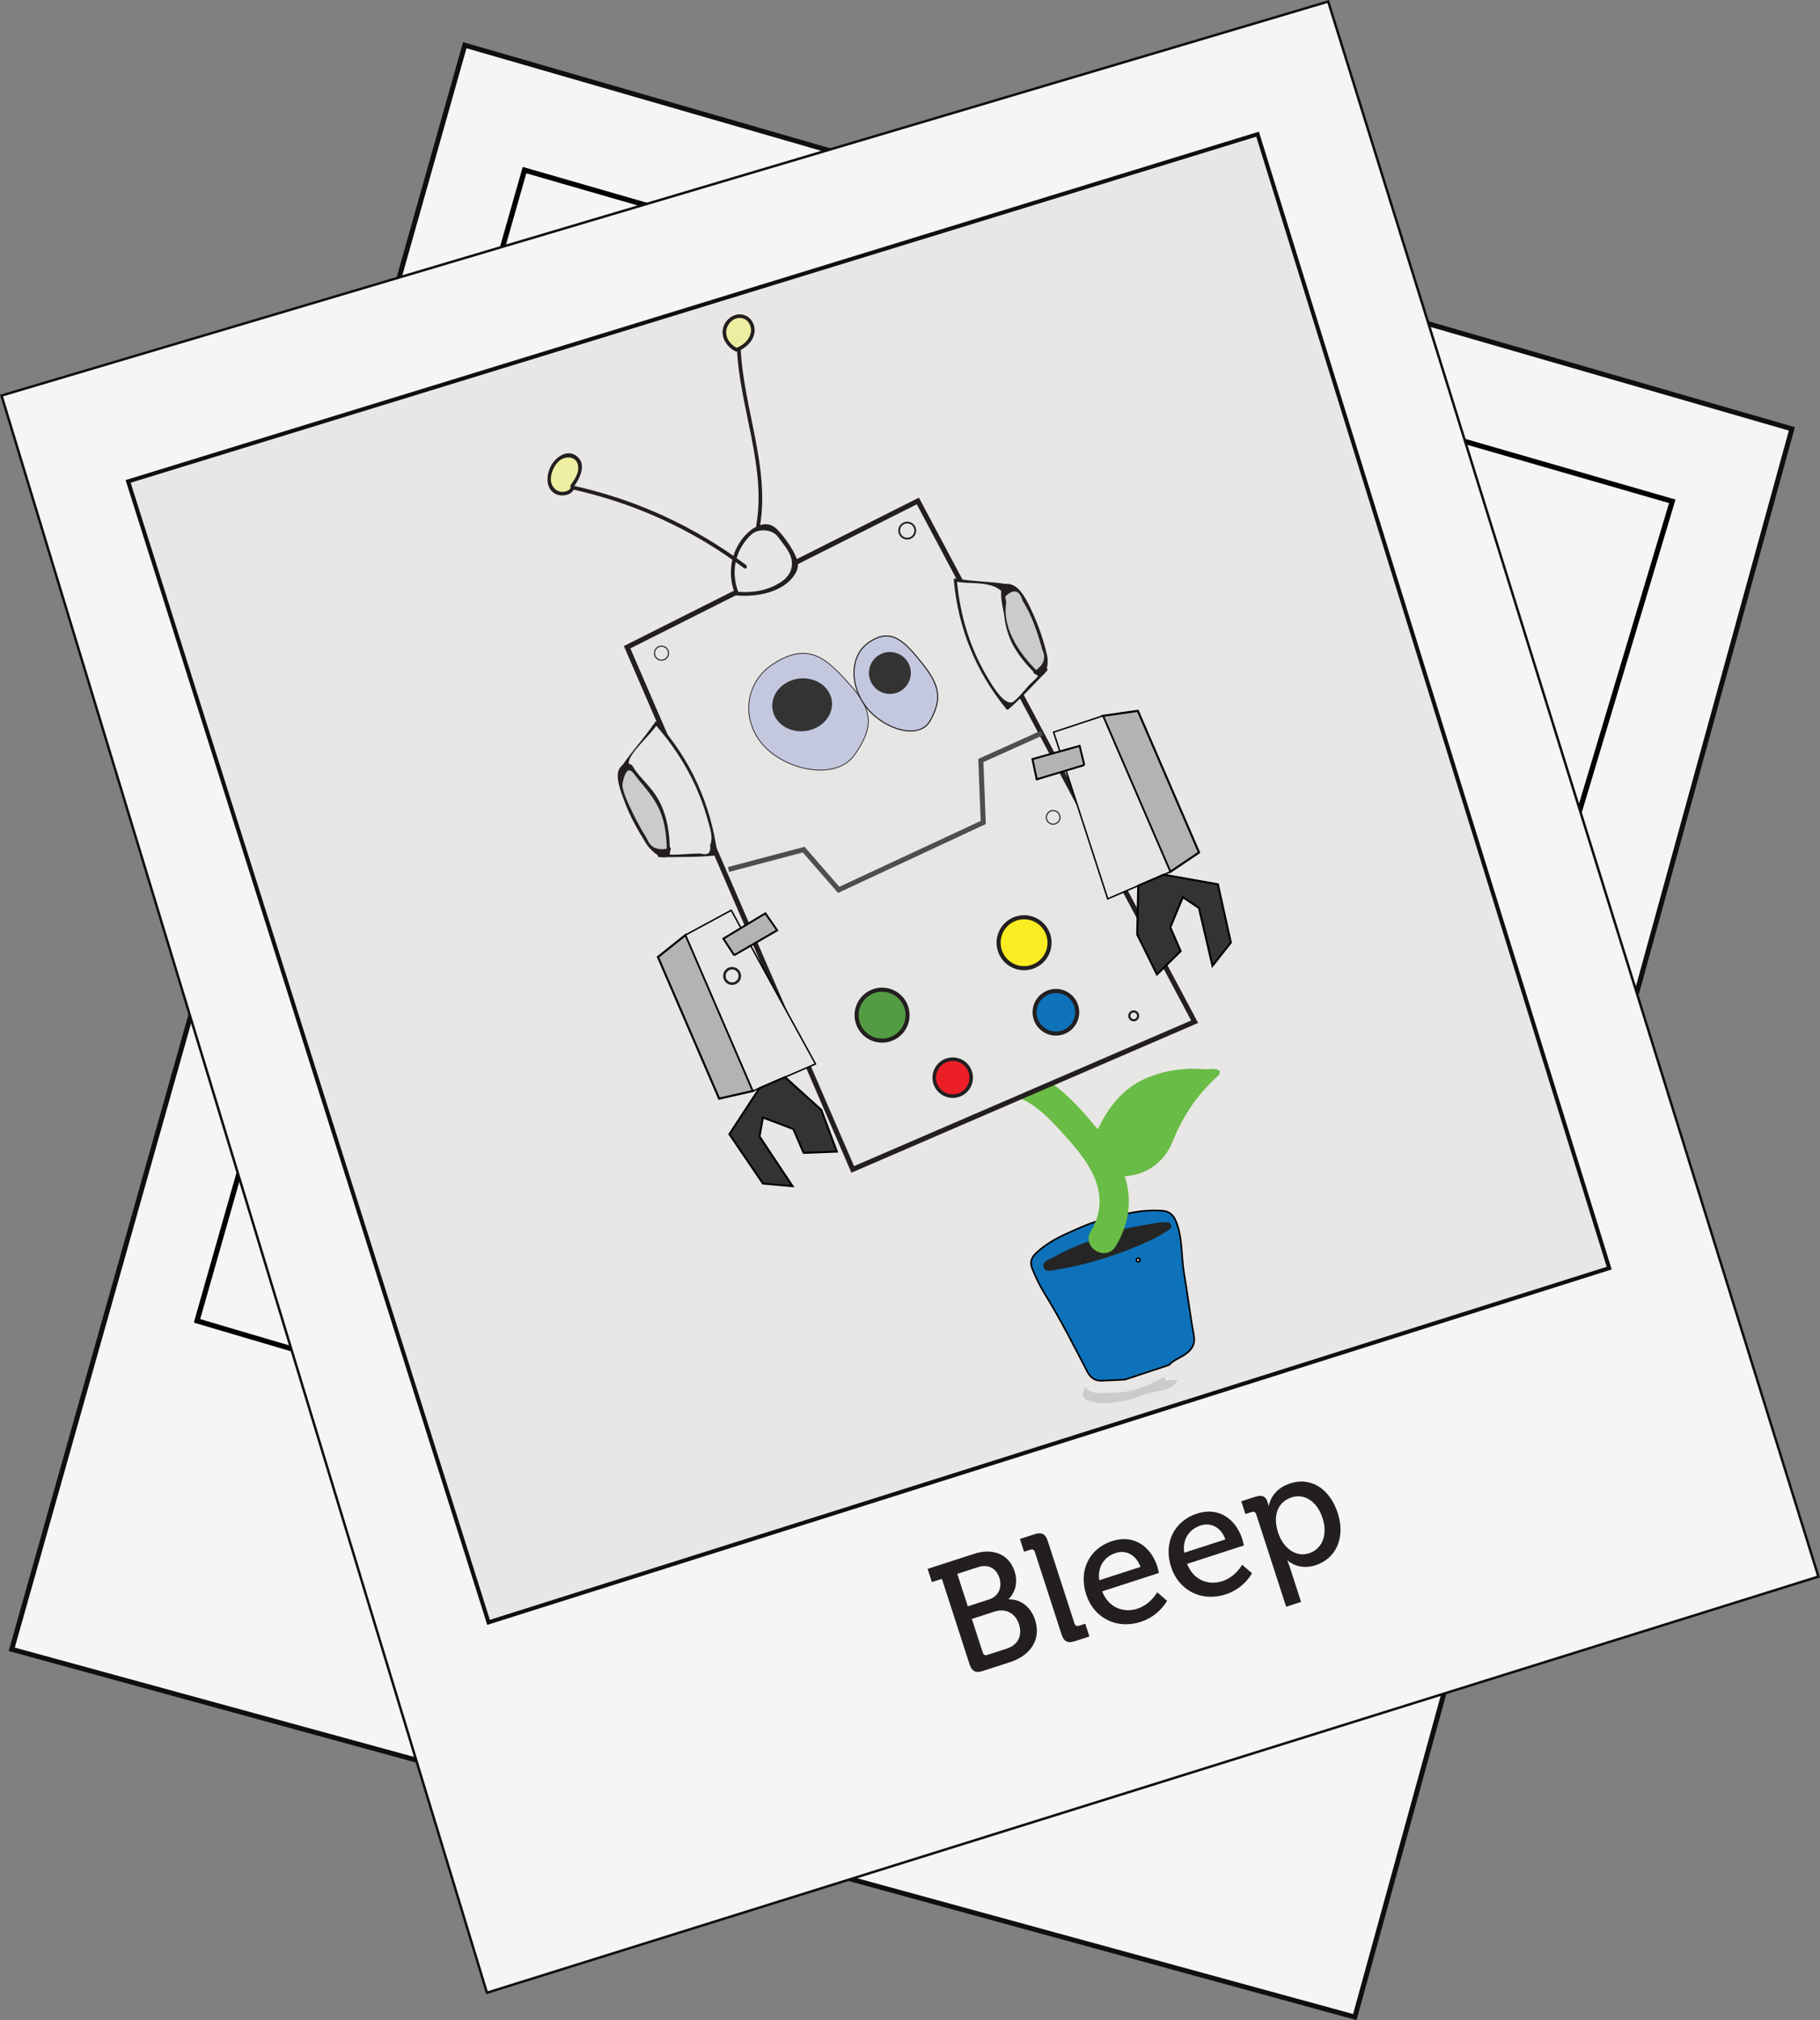 <?xml version="1.0" encoding="UTF-8" standalone="no"?>
<svg
   xmlns:dc="http://purl.org/dc/elements/1.1/"
   xmlns:cc="http://creativecommons.org/ns#"
   xmlns:rdf="http://www.w3.org/1999/02/22-rdf-syntax-ns#"
   xmlns:svg="http://www.w3.org/2000/svg"
   xmlns="http://www.w3.org/2000/svg"
   viewBox="0 0 281.25 312.205"
   height="312.205"
   width="281.25"
   xml:space="preserve"
   version="1.1"
   id="svg2"><rect x="0" y="0" width="281.25" height="312.205" fill="#808080" stroke="none"/><defs
     id="defs6"><clipPath
       id="clipPath20"
       clipPathUnits="userSpaceOnUse"><path
         id="path22"
         d="m 0,0 225,0 0,249.764 -225,0 L 0,0 Z" /></clipPath><clipPath
       id="clipPath40"
       clipPathUnits="userSpaceOnUse"><path
         id="path42"
         d="m 0,0 225,0 0,249.764 -225,0 L 0,0 Z" /></clipPath><clipPath
       id="clipPath64"
       clipPathUnits="userSpaceOnUse"><path
         id="path66"
         d="m 0,249.764 225,0 L 225,0 0,0 0,249.764 Z" /></clipPath></defs><g
     transform="matrix(1.25,0,0,-1.25,0,312.205)"
     id="g10"><g
       transform="translate(1.449,45.846)"
       id="g12"><path
         id="path14"
         style="fill:#f5f5f5;fill-opacity:1;fill-rule:nonzero;stroke:none"
         d="M 0,0 166.043,-45.469 220.074,150.89 56.008,198.332 0,0 Z" /></g><g
       id="g16"><g
         clip-path="url(#clipPath20)"
         id="g18"><g
           transform="translate(57.457,244.178)"
           id="g24"><path
             id="path26"
             style="fill:none;stroke:#100f0d;stroke-width:0.61;stroke-linecap:butt;stroke-linejoin:miter;stroke-miterlimit:10;stroke-dasharray:none;stroke-opacity:1"
             d="M 0,0 164.066,-47.441 110.035,-243.801 -56.008,-198.332 0,0 Z" /></g></g></g><g
       transform="translate(64.844,228.732)"
       id="g28"><path
         id="path30"
         style="fill:#f5f5f5;fill-opacity:1;fill-rule:nonzero;stroke:none"
         d="M 0,0 -40.489,-142.278 99.195,-183.539 141.894,-40.949 0,0 Z" /></g><g
       transform="translate(64.844,228.732)"
       id="g32"><path
         id="path34"
         style="fill:none;stroke:#000000;stroke-width:0.639;stroke-linecap:butt;stroke-linejoin:miter;stroke-miterlimit:4;stroke-dasharray:none;stroke-opacity:1"
         d="M 0,0 -40.489,-142.278 99.195,-183.539 141.894,-40.949 0,0 Z" /></g><g
       id="g36"><g
         clip-path="url(#clipPath40)"
         id="g38"><g
           transform="translate(0.379,200.755)"
           id="g44"><path
             id="path46"
             style="fill:none;stroke:#100f0d;stroke-width:0.61;stroke-linecap:butt;stroke-linejoin:miter;stroke-miterlimit:10;stroke-dasharray:none;stroke-opacity:1"
             d="M 0,0 163.723,48.629 224.234,-145.82 59.918,-197.183 0,0 Z" /></g></g></g><g
       transform="translate(0.379,200.756)"
       id="g48"><path
         id="path50"
         style="fill:#f5f5f5;fill-opacity:1;fill-rule:nonzero;stroke:none"
         d="M 0,0 59.918,-197.184 224.234,-145.821 163.723,48.629 0,0 Z" /></g><g
       transform="translate(15.84,190.244)"
       id="g52"><path
         id="path54"
         style="fill:#e8e7e5;fill-opacity:1;fill-rule:nonzero;stroke:none"
         d="M 0,0 139.629,42.929 183.102,-97.27 44.558,-141.066 0,0 Z" /></g><g
       transform="translate(15.84,190.244)"
       id="g56"><path
         id="path58"
         style="fill:none;stroke:#100f0d;stroke-width:0.497;stroke-linecap:butt;stroke-linejoin:miter;stroke-miterlimit:10;stroke-dasharray:none;stroke-opacity:1"
         d="M 0,0 139.629,42.929 183.102,-97.27 44.558,-141.066 0,0 Z" /></g><g
       id="g60"><g
         clip-path="url(#clipPath64)"
         id="g62"><g
           transform="translate(134.127,78.333)"
           id="g68"><path
             id="path70"
             style="fill:#cccbcb;fill-opacity:1;fill-rule:nonzero;stroke:none"
             d="m 0,0 c 0.438,-0.688 1.245,-0.817 2.155,-0.799 1,0.022 2.001,-0.01 3.009,0.184 1.555,0.299 2.983,0.917 4.361,1.674 0.546,0.299 0.362,-0.693 0.695,-0.279 0.178,0.223 -0.821,-1.004 0,0 0.004,0.004 1.265,0.004 1.263,0 C 10.584,-0.701 8.798,-0.397 7.072,-1.095 5.626,-1.679 4.136,-1.977 2.621,-2.044 1.831,-2.08 1.073,-1.978 0.393,-1.704 -0.253,-1.446 -0.399,-1.084 -0.143,-0.451 -0.083,-0.303 -0.047,-0.15 0,0" /></g><g
           transform="translate(140.718,93.755)"
           id="g72"><path
             id="path74"
             style="fill:#0d72b9;fill-opacity:1;fill-rule:nonzero;stroke:none"
             d="M 0,0 C -0.29,-0.015 -0.313,0.436 -0.023,0.451 0.267,0.467 0.29,0.016 0,0 M 6.863,-9.025 C 6.389,-6.489 6.096,-3.92 5.656,-1.376 5.295,0.718 5.498,2.884 4.695,4.93 4.341,5.831 3.838,6.25 2.932,6.316 1.077,6.451 -0.727,6.157 -2.511,5.693 -2.587,4.847 -2.662,4 -2.738,3.153 -2.052,2.291 -1.242,2.938 -0.491,2.992 0.009,3.027 0.496,3.326 1.117,3.104 -1.067,1.523 -7.651,-0.588 -9.347,-0.252 -7.846,0.841 -5.995,1.103 -4.556,2.16 -4.39,3.162 -4.255,4.165 -4.5,5.174 -5.995,4.796 -7.39,4.144 -8.784,3.516 -10.147,2.901 -11.46,2.167 -12.57,1.132 c -0.592,-0.553 -0.88,-1.126 -0.532,-1.988 0.456,-1.122 0.963,-2.166 1.613,-3.216 1.892,-3.064 3.518,-6.293 5.183,-9.491 0.427,-0.82 0.99,-1.166 1.854,-1.133 0.94,0.036 1.882,0.09 2.822,0.136 l 5.443,1.807 c 0.55,0.624 1.356,0.86 2.012,1.328 0.85,0.605 1.249,1.273 1.038,2.4" /></g><g
           transform="translate(140.718,93.755)"
           id="g76"><path
             id="path78"
             style="fill:none;stroke:#000000;stroke-width:0.205;stroke-linecap:butt;stroke-linejoin:miter;stroke-miterlimit:10;stroke-dasharray:none;stroke-opacity:1"
             d="M 0,0 C -0.29,-0.015 -0.313,0.436 -0.023,0.451 0.267,0.467 0.29,0.016 0,0 Z M 6.863,-9.025 C 6.389,-6.489 6.096,-3.92 5.656,-1.376 5.295,0.718 5.498,2.884 4.695,4.93 4.341,5.831 3.838,6.25 2.932,6.316 1.077,6.451 -0.727,6.157 -2.511,5.693 -2.587,4.847 -2.662,4 -2.738,3.153 -2.052,2.291 -1.242,2.938 -0.491,2.992 0.009,3.027 0.496,3.326 1.117,3.104 -1.067,1.523 -7.651,-0.588 -9.347,-0.252 -7.846,0.841 -5.995,1.103 -4.556,2.16 -4.39,3.162 -4.255,4.165 -4.5,5.174 -5.995,4.796 -7.39,4.144 -8.784,3.516 -10.147,2.901 -11.46,2.167 -12.57,1.132 c -0.592,-0.553 -0.88,-1.126 -0.532,-1.988 0.456,-1.122 0.963,-2.166 1.613,-3.216 1.892,-3.064 3.518,-6.293 5.183,-9.491 0.427,-0.82 0.99,-1.166 1.854,-1.133 0.94,0.036 1.882,0.09 2.822,0.136 l 5.443,1.807 c 0.55,0.624 1.356,0.86 2.012,1.328 0.85,0.605 1.249,1.273 1.038,2.4 z" /></g><g
           transform="translate(138.515,97.76)"
           id="g80"><path
             id="path82"
             style="fill:#252525;fill-opacity:1;fill-rule:nonzero;stroke:none"
             d="M 0,0 C 1.488,0.271 2.975,0.553 4.465,0.809 4.855,0.876 5.259,0.88 5.656,0.886 5.895,0.89 6.159,0.855 6.267,0.599 6.404,0.269 6.165,0.049 5.937,-0.093 5.26,-0.511 4.584,-0.943 3.864,-1.279 0.158,-3.008 -3.7,-4.273 -7.738,-4.948 c -0.598,-0.1 -1.528,-0.415 -1.753,0.224 -0.273,0.776 0.715,1.012 1.266,1.318 1.573,0.872 3.214,1.599 4.939,2.126 0.377,0.115 0.752,0.29 1.16,0.118 0.005,-0.359 -0.354,-0.973 0.204,-0.992 0.681,-0.024 1.448,0.228 1.768,0.975 C -0.005,-0.828 -0.046,-0.396 0,0" /></g><g
           transform="translate(124.459,114.268)"
           id="g84"><path
             id="path86"
             style="fill:#69bc45;fill-opacity:1;fill-rule:nonzero;stroke:none"
             d="m 0,0 c 2.909,0.04 5.68,-3.248 7.458,-5.219 3,-3.326 5.553,-7.111 2.92,-11.544 -1.185,-1.993 1.922,-3.803 3.103,-1.814 3.117,5.244 1.363,10.058 -2.254,14.472 C 8.575,-0.871 4.581,3.657 0,3.596 -2.312,3.564 -2.318,-0.031 0,0" /></g><g
           transform="translate(150.811,117.303)"
           id="g88"><path
             id="path90"
             style="fill:#69bc45;fill-opacity:1;fill-rule:nonzero;stroke:none"
             d="m 0,0 c 0.026,-0.427 -0.309,-0.628 -0.563,-0.865 -2.344,-2.179 -4.061,-4.765 -5.246,-7.744 -1.286,-3.237 -4.284,-4.826 -7.809,-4.257 -0.368,0.059 -0.712,0.059 -1.041,-0.132 -0.048,0.103 -0.097,0.207 -0.146,0.31 -0.14,0.414 -0.204,0.876 -0.435,1.232 -0.837,1.289 -0.629,2.625 -0.06,3.859 1.319,2.856 3.067,5.373 6.09,6.706 2.36,1.041 4.852,1.351 7.387,1.156 C -1.233,0.219 -0.538,0.511 0,0" /></g><g
           transform="translate(114.823,110.62)"
           id="g92"><path
             id="path94"
             style="fill:none;stroke:#231f20;stroke-width:0.191;stroke-linecap:butt;stroke-linejoin:miter;stroke-miterlimit:10;stroke-dasharray:none;stroke-opacity:1"
             d="M 0,0 C 0.123,-0.285 -0.009,-0.616 -0.294,-0.739 -0.579,-0.862 -0.91,-0.731 -1.033,-0.445 -1.156,-0.16 -1.025,0.171 -0.74,0.294 -0.455,0.417 -0.124,0.286 0,0 Z" /></g><g
           transform="translate(77.529,169.743)"
           id="g96"><path
             id="path98"
             style="fill:#e6e6e5;fill-opacity:1;fill-rule:nonzero;stroke:none"
             d="M 0,0 35.943,18.081 70.158,-46.304 27.889,-64.563 0,0 Z" /></g><g
           transform="translate(77.529,169.743)"
           id="g100"><path
             id="path102"
             style="fill:none;stroke:#231f20;stroke-width:0.62;stroke-linecap:butt;stroke-linejoin:miter;stroke-miterlimit:10;stroke-dasharray:none;stroke-opacity:1"
             d="M 0,0 35.943,18.081 70.158,-46.304 27.889,-64.563 0,0 Z" /></g><g
           transform="translate(111.939,125.501)"
           id="g104"><path
             id="path106"
             style="fill:#549c44;fill-opacity:1;fill-rule:nonzero;stroke:none"
             d="m 0,0 c 0.689,-1.597 -0.045,-3.449 -1.642,-4.14 -1.596,-0.689 -3.449,0.046 -4.139,1.643 -0.69,1.596 0.046,3.449 1.642,4.139 C -2.542,2.332 -0.689,1.596 0,0" /></g><g
           transform="translate(111.939,125.501)"
           id="g108"><path
             id="path110"
             style="fill:none;stroke:#231f20;stroke-width:0.504;stroke-linecap:butt;stroke-linejoin:miter;stroke-miterlimit:10;stroke-dasharray:none;stroke-opacity:1"
             d="m 0,0 c 0.689,-1.597 -0.045,-3.449 -1.642,-4.14 -1.596,-0.689 -3.449,0.046 -4.139,1.643 -0.69,1.596 0.046,3.449 1.642,4.139 C -2.542,2.332 -0.689,1.596 0,0 Z" /></g><g
           transform="translate(129.492,134.456)"
           id="g112"><path
             id="path114"
             style="fill:#faec22;fill-opacity:1;fill-rule:nonzero;stroke:none"
             d="m 0,0 c 0.69,-1.597 -0.045,-3.45 -1.642,-4.139 -1.596,-0.69 -3.449,0.045 -4.138,1.641 -0.69,1.597 0.045,3.45 1.641,4.14 C -2.542,2.331 -0.689,1.596 0,0" /></g><g
           transform="translate(129.492,134.456)"
           id="g116"><path
             id="path118"
             style="fill:none;stroke:#231f20;stroke-width:0.504;stroke-linecap:butt;stroke-linejoin:miter;stroke-miterlimit:10;stroke-dasharray:none;stroke-opacity:1"
             d="m 0,0 c 0.69,-1.597 -0.045,-3.45 -1.642,-4.139 -1.596,-0.69 -3.449,0.045 -4.138,1.641 -0.69,1.597 0.045,3.45 1.641,4.14 C -2.542,2.331 -0.689,1.596 0,0 Z" /></g><g
           transform="translate(82.578,169.353)"
           id="g120"><path
             id="path122"
             style="fill:none;stroke:#231f20;stroke-width:0.132;stroke-linecap:butt;stroke-linejoin:miter;stroke-miterlimit:10;stroke-dasharray:none;stroke-opacity:1"
             d="m 0,0 c 0.19,-0.441 -0.013,-0.953 -0.454,-1.143 -0.44,-0.19 -0.952,0.013 -1.142,0.454 -0.191,0.44 0.013,0.952 0.453,1.142 C -0.702,0.644 -0.19,0.441 0,0 Z" /></g><g
           transform="translate(130.97,149.037)"
           id="g124"><path
             id="path126"
             style="fill:none;stroke:#231f20;stroke-width:0.132;stroke-linecap:butt;stroke-linejoin:miter;stroke-miterlimit:10;stroke-dasharray:none;stroke-opacity:1"
             d="m 0,0 c 0.185,-0.427 -0.012,-0.922 -0.438,-1.106 -0.427,-0.185 -0.922,0.012 -1.107,0.439 -0.184,0.426 0.012,0.922 0.439,1.106 C -0.68,0.624 -0.185,0.427 0,0 Z" /></g><g
           transform="translate(80.932,160.086)"
           id="g128"><path
             id="path130"
             style="fill:#e6e6e5;fill-opacity:1;fill-rule:nonzero;stroke:none"
             d="m 0,0 c -0.959,-1.571 -2.847,-3.453 -3.806,-5.023 1.38,-2.275 3.711,-3.052 4.586,-5.306 0.874,-2.253 1.082,-3.741 -0.206,-5.786 1.979,0.052 5.022,-0.037 6.985,0.215 C 6.893,-9.91 4.261,-4.155 0.167,0.268" /></g><g
           transform="translate(80.764,160.184)"
           id="g132"><path
             id="path134"
             style="fill:#231f20;fill-opacity:1;fill-rule:nonzero;stroke:none"
             d="m 0,0 c -1.172,-1.75 -2.634,-3.273 -3.806,-5.023 -0.036,-0.054 -0.037,-0.144 0,-0.197 2.471,-3.497 7.109,-5.773 4.38,-10.895 -0.068,-0.127 0.015,-0.295 0.168,-0.293 2.331,0.039 4.661,-0.013 6.985,0.215 0.094,0.009 0.21,0.082 0.195,0.194 C 7.116,-9.841 4.603,-4.331 0.472,0.307 0.305,0.495 0.03,0.218 0.197,0.032 c 3.068,-3.446 5.345,-7.438 6.552,-11.907 0.267,-0.99 0.687,-2.034 0.275,-3.045 0.132,-0.955 -0.267,-1.298 -1.194,-1.027 -0.351,-0.011 -0.703,-0.02 -1.054,-0.031 -0.312,-0.007 -2.894,-0.238 -3.127,-0.025 -0.421,0.383 -0.023,0.805 -0.047,1.184 -0.148,2.268 0.207,3.979 -1.408,5.99 -0.925,1.151 -3.541,2.511 -3.201,4.299 0.214,1.124 2.617,3.249 3.343,4.333 C 0.476,0.012 0.139,0.208 0,0" /></g><g
           transform="translate(82.617,144.022)"
           id="g136"><path
             id="path138"
             style="fill:#cccbcb;fill-opacity:1;fill-rule:nonzero;stroke:none"
             d="M 0,0 C 0.075,2.901 -0.235,4.128 -1.116,6.224 -1.997,8.32 -3.479,8.949 -4.626,11.012 -4.77,11.269 -5.222,11.164 -5.49,11.041 -5.974,10.82 -6.019,10.157 -5.953,9.63 -5.573,6.576 -3.97,3.829 -2.364,1.204 -2.049,0.688 -1.686,0.136 -1.111,-0.05 -0.536,-0.236 0.244,0.225 0.106,0.813" /></g><g
           transform="translate(82.811,144.022)"
           id="g140"><path
             id="path142"
             style="fill:#231f20;fill-opacity:1;fill-rule:nonzero;stroke:none"
             d="m 0,0 c 0.041,2.843 -0.389,5.784 -2.219,8.077 -0.656,0.821 -1.406,1.549 -2.04,2.395 -0.265,0.353 -0.288,0.669 -0.703,0.806 -0.511,0.168 -0.98,-0.073 -1.26,-0.532 C -6.857,9.704 -5.94,7.571 -5.593,6.62 -4.927,4.795 -3.949,3.08 -2.928,1.435 -2.335,0.48 -0.18,-1.478 0.106,0.813 0.137,1.061 -0.252,1.059 -0.283,0.813 -1.564,0.581 -2.4,0.963 -2.792,1.961 -3.059,2.402 -3.32,2.848 -3.576,3.296 -3.954,3.97 -4.322,4.652 -4.645,5.354 -4.95,6.019 -6.019,8.071 -5.84,8.924 c 0.584,2.783 1.352,1.161 1.896,0.507 C -2.708,7.944 -1.619,6.734 -0.988,4.85 -0.456,3.264 -0.366,1.663 -0.39,0 -0.393,-0.251 -0.003,-0.251 0,0" /></g><g
           transform="translate(118.4,178.006)"
           id="g144"><path
             id="path146"
             style="fill:#e6e6e5;fill-opacity:1;fill-rule:nonzero;stroke:none"
             d="m 0,0 c 1.733,-0.364 4.299,-0.283 6.033,-0.647 0.684,-2.469 -0.31,-4.616 0.692,-6.716 1.003,-2.101 1.908,-3.229 4.192,-3.675 C 9.575,-12.391 7.629,-14.583 6.156,-15.793 2.397,-11.372 0.1,-5.729 -0.298,0.06" /></g><g
           transform="translate(118.35,177.826)"
           id="g148"><path
             id="path150"
             style="fill:#231f20;fill-opacity:1;fill-rule:nonzero;stroke:none"
             d="m 0,0 c 1.284,-0.214 2.744,-0.07 3.979,-0.396 2.945,-0.777 1.912,-2.988 2.16,-5.019 0.288,-2.357 1.53,-3.738 3.257,-5.137 1.201,-0.973 0.596,-1.06 -0.535,-2.231 -0.303,-0.315 -1.677,-2.044 -2.13,-2.123 -1.058,-0.186 -2.353,2.028 -2.767,2.698 -2.342,3.792 -3.634,8.025 -4.024,12.449 -0.02,0.238 -0.396,0.24 -0.375,0 0.525,-5.955 2.724,-11.357 6.509,-15.986 0.068,-0.082 0.196,-0.061 0.266,0 1.693,1.478 3.195,3.146 4.761,4.755 0.096,0.099 0.056,0.279 -0.083,0.314 C 5.793,-9.362 7.04,-4.424 6.265,-0.417 6.253,-0.359 6.192,-0.296 6.134,-0.286 4.133,0.047 2.102,0.028 0.101,0.361 -0.136,0.401 -0.237,0.04 0,0" /></g><g
           transform="translate(128.549,166.223)"
           id="g152"><path
             id="path154"
             style="fill:#cccbcb;fill-opacity:1;fill-rule:nonzero;stroke:none"
             d="m 0,0 c -2.083,1.862 -2.738,2.89 -3.626,4.891 -0.889,2 -0.352,3.454 -1.039,5.62 -0.086,0.27 0.286,0.518 0.55,0.625 0.473,0.194 0.968,-0.213 1.294,-0.607 C -0.932,8.247 -0.063,5.311 0.717,2.452 0.87,1.891 1.018,1.271 0.769,0.746 0.52,0.22 -0.318,-0.023 -0.64,0.462" /></g><g
           transform="translate(128.682,166.356)"
           id="g156"><path
             id="path158"
             style="fill:#231f20;fill-opacity:1;fill-rule:nonzero;stroke:none"
             d="m 0,0 c -2.325,2.133 -4.831,5.471 -4.286,8.893 -0.034,0.252 -0.075,0.503 -0.126,0.753 1.028,1.007 1.749,0.828 2.16,-0.537 0.521,-0.813 0.94,-1.692 1.303,-2.585 C -0.67,5.834 -0.436,5.126 -0.213,4.417 -0.066,3.941 0.073,3.464 0.206,2.985 0.65,2.051 0.355,1.22 -0.678,0.491 -0.873,0.634 -1.061,0.309 -0.867,0.167 0.698,-0.976 0.999,1.325 0.765,2.369 0.387,4.054 -0.187,5.776 -0.895,7.35 -1.375,8.42 -2.26,10.55 -3.457,11.058 -5.856,12.074 -4.6,8.042 -4.513,7.175 -4.207,4.12 -2.466,1.753 -0.265,-0.265 -0.088,-0.428 0.179,-0.164 0,0" /></g><g
           transform="translate(91.111,176.366)"
           id="g160"><path
             id="path162"
             style="fill:#e6e6e5;fill-opacity:1;fill-rule:nonzero;stroke:none"
             d="M 0,0 C -1.191,2.601 -0.359,5.972 1.906,7.719 2.53,8.2 3.356,8.573 4.091,8.291 4.628,8.084 4.982,7.58 5.302,7.102 5.787,6.38 6.271,5.659 6.755,4.938 6.994,4.581 7.24,4.209 7.304,3.784 7.438,2.885 6.732,2.084 6,1.544 4.179,0.201 2.251,-0.231 0,0" /></g><g
           transform="translate(91.336,176.428)"
           id="g164"><path
             id="path166"
             style="fill:#231f20;fill-opacity:1;fill-rule:nonzero;stroke:none"
             d="M 0,0 C -0.593,1.441 -0.7,2.992 -0.217,4.489 0.03,5.256 0.404,5.946 0.914,6.566 1.182,6.893 1.476,7.25 1.848,7.466 2.793,8.012 4.238,7.819 4.877,6.923 5.345,6.266 6.012,5.498 6.329,4.759 6.923,3.374 6.394,2.143 5.201,1.367 3.547,0.291 1.705,0.019 -0.225,0.171 c -0.298,0.023 -0.296,-0.442 0,-0.465 C 2.19,-0.485 5.481,0.063 6.917,2.303 7.319,2.931 7.422,3.544 7.163,4.249 6.722,5.446 5.631,6.987 4.718,7.901 3.258,9.36 1.375,7.974 0.382,6.657 -1.087,4.707 -1.371,2.117 -0.449,-0.124 -0.336,-0.396 0.114,-0.277 0,0" /></g><g
           transform="translate(93.94,184.702)"
           id="g168"><path
             id="path170"
             style="fill:#231f20;fill-opacity:1;fill-rule:nonzero;stroke:none"
             d="m 0,0 c 1.283,7.142 -2.065,14.795 -2.363,21.929 -0.013,0.298 -0.478,0.3 -0.466,0 C -2.531,14.802 0.829,7.233 -0.449,0.124 -0.501,-0.169 -0.053,-0.295 0,0" /></g><g
           transform="translate(92.232,179.909)"
           id="g172"><path
             id="path174"
             style="fill:#231f20;fill-opacity:1;fill-rule:nonzero;stroke:none"
             d="M 0,0 C -6.457,4.834 -13.643,8.117 -21.52,9.838 -21.812,9.902 -21.937,9.454 -21.644,9.39 -13.812,7.678 -6.649,4.4 -0.235,-0.402 0.005,-0.582 0.237,-0.178 0,0" /></g><g
           transform="translate(91.04,206.521)"
           id="g176"><path
             id="path178"
             style="fill:#edeea2;fill-opacity:1;fill-rule:nonzero;stroke:none"
             d="m 0,0 c -0.891,0.387 -1.543,1.33 -1.482,2.299 0.069,1.09 1.135,2.078 2.251,1.818 C 1.795,3.877 2.293,2.706 1.895,1.73 1.56,0.907 0.865,0.259 0,0" /></g><g
           transform="translate(91.153,206.713)"
           id="g180"><path
             id="path182"
             style="fill:#231f20;fill-opacity:1;fill-rule:nonzero;stroke:none"
             d="m 0,0 c -0.793,0.394 -1.447,1.167 -1.372,2.106 0.075,0.939 0.99,1.827 1.969,1.603 C 1.442,3.517 1.854,2.588 1.635,1.794 1.397,0.928 0.646,0.306 -0.172,0.022 -0.441,-0.07 -0.326,-0.501 -0.053,-0.407 1.006,-0.041 2.018,0.856 2.128,2.037 2.224,3.052 1.545,4.063 0.493,4.175 -0.509,4.281 -1.454,3.54 -1.731,2.594 -2.094,1.358 -1.311,0.155 -0.225,-0.385 0.031,-0.512 0.257,-0.127 0,0" /></g><g
           transform="translate(70.743,189.689)"
           id="g184"><path
             id="path186"
             style="fill:#edeea2;fill-opacity:1;fill-rule:nonzero;stroke:none"
             d="m 0,0 c 0.375,0.531 0.756,1.078 0.909,1.709 0.153,0.632 0.026,1.375 -0.48,1.783 -0.476,0.385 -1.19,0.379 -1.733,0.095 -0.544,-0.283 -0.933,-0.798 -1.2,-1.35 -0.295,-0.61 -0.46,-1.314 -0.284,-1.968 0.177,-0.654 0.763,-1.224 1.44,-1.225 C -0.671,-0.958 0.215,-0.643 0,0" /></g><g
           transform="translate(70.936,189.576)"
           id="g188"><path
             id="path190"
             style="fill:#231f20;fill-opacity:1;fill-rule:nonzero;stroke:none"
             d="m 0,0 c 0.712,1.017 1.645,2.732 0.395,3.763 -1.179,0.971 -2.648,-0.086 -3.223,-1.184 -0.599,-1.143 -0.714,-2.936 0.716,-3.526 0.807,-0.332 2.33,0.024 2.134,1.119 -0.05,0.282 -0.48,0.162 -0.429,-0.119 0.099,-0.556 -0.786,-0.7 -1.134,-0.674 -0.583,0.046 -1.067,0.516 -1.224,1.062 -0.249,0.869 0.205,1.99 0.809,2.625 C -1.09,3.976 0.566,3.823 0.555,2.31 0.548,1.523 0.047,0.842 -0.385,0.225 -0.55,-0.01 -0.164,-0.233 0,0" /></g><g
           transform="translate(105.075,165.112)"
           id="g192"><path
             id="path194"
             style="fill:#c3c8df;fill-opacity:1;fill-rule:nonzero;stroke:none"
             d="m 0,0 c 2.784,-3.097 3.041,-5.157 0.578,-8.667 -2.289,-3.262 -8.482,-1.941 -11.266,1.156 -2.784,3.098 -2.371,7.741 1.185,10.061 C -5.037,5.463 -2.784,3.098 0,0" /></g><g
           transform="translate(105.075,165.112)"
           id="g196"><path
             id="path198"
             style="fill:none;stroke:#231f20;stroke-width:0.095;stroke-linecap:butt;stroke-linejoin:miter;stroke-miterlimit:10;stroke-dasharray:none;stroke-opacity:1"
             d="m 0,0 c 2.784,-3.097 3.041,-5.157 0.578,-8.667 -2.289,-3.262 -8.482,-1.941 -11.266,1.156 -2.784,3.098 -2.371,7.741 1.185,10.061 C -5.037,5.463 -2.784,3.098 0,0 Z" /></g><g
           transform="translate(102.582,163.974)"
           id="g200"><path
             id="path202"
             style="fill:#333333;fill-opacity:1;fill-rule:nonzero;stroke:none"
             d="m 0,0 c 0.78,-1.646 -0.117,-3.586 -2.003,-4.333 -1.887,-0.745 -4.049,-0.015 -4.83,1.632 -0.78,1.647 0.117,3.586 2.003,4.332 C -2.943,2.377 -0.781,1.647 0,0" /></g><g
           transform="translate(114.057,167.675)"
           id="g204"><path
             id="path206"
             style="fill:#c3c8df;fill-opacity:1;fill-rule:nonzero;stroke:none"
             d="m 0,0 c 2.121,-2.65 2.429,-4.32 0.95,-6.998 -1.374,-2.488 -5.739,-1.067 -7.859,1.583 -2.121,2.65 -2.13,6.357 0.18,8.015 C -3.828,4.683 -2.121,2.65 0,0" /></g><g
           transform="translate(114.057,167.675)"
           id="g208"><path
             id="path210"
             style="fill:none;stroke:#231f20;stroke-width:0.132;stroke-linecap:butt;stroke-linejoin:miter;stroke-miterlimit:10;stroke-dasharray:none;stroke-opacity:1"
             d="m 0,0 c 2.121,-2.65 2.429,-4.32 0.95,-6.998 -1.374,-2.488 -5.739,-1.067 -7.859,1.583 -2.121,2.65 -2.13,6.357 0.18,8.015 C -3.828,4.683 -2.121,2.65 0,0 Z" /></g><g
           transform="translate(112.39,167.586)"
           id="g212"><path
             id="path214"
             style="fill:#333333;fill-opacity:1;fill-rule:nonzero;stroke:none"
             d="m 0,0 c 0.567,-1.313 -0.037,-2.837 -1.35,-3.404 -1.313,-0.567 -2.837,0.037 -3.404,1.35 -0.567,1.313 0.037,2.837 1.35,3.405 C -2.091,1.917 -0.567,1.313 0,0" /></g><g
           transform="translate(81.341,131.442)"
           id="g216"><path
             id="path218"
             style="fill:#b2b3b3;fill-opacity:1;fill-rule:nonzero;stroke:none"
             d="M 0,0 3.411,2.723 11.743,-16.564 7.563,-17.51 0,0 Z" /></g><g
           transform="translate(81.341,131.442)"
           id="g220"><path
             id="path222"
             style="fill:none;stroke:#000000;stroke-width:0.26;stroke-linecap:butt;stroke-linejoin:miter;stroke-miterlimit:10;stroke-dasharray:none;stroke-opacity:1"
             d="M 0,0 3.411,2.723 11.743,-16.564 7.563,-17.51 0,0 Z" /></g><g
           transform="translate(84.752,134.165)"
           id="g224"><path
             id="path226"
             style="fill:#e6e6e5;fill-opacity:1;fill-rule:nonzero;stroke:none"
             d="M 0,0 5.647,3.054 16.063,-15.947 8.332,-19.287 0,0 Z" /></g><g
           transform="translate(84.752,134.165)"
           id="g228"><path
             id="path230"
             style="fill:none;stroke:#000000;stroke-width:0.182;stroke-linecap:butt;stroke-linejoin:miter;stroke-miterlimit:10;stroke-dasharray:none;stroke-opacity:1"
             d="M 0,0 5.647,3.054 16.063,-15.947 8.332,-19.287 0,0 Z" /></g><g
           transform="translate(90.759,131.668)"
           id="g232"><path
             id="path234"
             style="fill:#b2b3b3;fill-opacity:1;fill-rule:nonzero;stroke:none"
             d="M 0,0 -1.329,2.045 3.862,5.172 5.32,3.071 0,0 Z" /></g><g
           transform="translate(90.759,131.668)"
           id="g236"><path
             id="path238"
             style="fill:none;stroke:#000000;stroke-width:0.24;stroke-linecap:butt;stroke-linejoin:miter;stroke-miterlimit:10;stroke-dasharray:none;stroke-opacity:1"
             d="M 0,0 -1.329,2.045 3.862,5.172 5.32,3.071 0,0" /></g><g
           transform="translate(94.318,103.432)"
           id="g240"><path
             id="path242"
             style="fill:#333333;fill-opacity:1;fill-rule:nonzero;stroke:none"
             d="m 0,0 -4.148,6.104 3.721,5.691 3.159,1.364 L 7.216,9.106 9.14,3.947 5.031,3.789 3.755,6.741 -0.006,8.165 -0.413,5.812 3.661,-0.324 0,0 Z" /></g><g
           transform="translate(94.318,103.432)"
           id="g244"><path
             id="path246"
             style="fill:none;stroke:#000000;stroke-width:0.24;stroke-linecap:butt;stroke-linejoin:miter;stroke-miterlimit:10;stroke-dasharray:none;stroke-opacity:1"
             d="m 0,0 -4.148,6.104 3.721,5.691 3.159,1.364 L 7.216,9.106 9.14,3.947 5.031,3.789 3.755,6.741 -0.006,8.165 -0.413,5.812 3.661,-0.324 0,0 Z" /></g><g
           transform="translate(140.668,161.876)"
           id="g248"><path
             id="path250"
             style="fill:#b2b3b3;fill-opacity:1;fill-rule:nonzero;stroke:none"
             d="M 0,0 -4.32,-0.617 4.011,-19.904 7.563,-17.51 0,0 Z" /></g><g
           transform="translate(140.668,161.876)"
           id="g252"><path
             id="path254"
             style="fill:none;stroke:#000000;stroke-width:0.26;stroke-linecap:butt;stroke-linejoin:miter;stroke-miterlimit:10;stroke-dasharray:none;stroke-opacity:1"
             d="M 0,0 -4.32,-0.617 4.011,-19.904 7.563,-17.51 0,0 Z" /></g><g
           transform="translate(136.348,161.259)"
           id="g256"><path
             id="path258"
             style="fill:#e6e6e5;fill-opacity:1;fill-rule:nonzero;stroke:none"
             d="m 0,0 -6.095,-2.017 6.694,-20.61 7.732,3.34 L 0,0 Z" /></g><g
           transform="translate(136.348,161.259)"
           id="g260"><path
             id="path262"
             style="fill:none;stroke:#000000;stroke-width:0.182;stroke-linecap:butt;stroke-linejoin:miter;stroke-miterlimit:10;stroke-dasharray:none;stroke-opacity:1"
             d="m 0,0 -6.095,-2.017 6.694,-20.61 7.732,3.34 L 0,0 Z" /></g><g
           transform="translate(134.048,155.175)"
           id="g264"><path
             id="path266"
             style="fill:#b2b3b3;fill-opacity:1;fill-rule:nonzero;stroke:none"
             d="M 0,0 -0.578,2.37 -6.413,0.734 -5.882,-1.768 0,0 Z" /></g><g
           transform="translate(134.048,155.175)"
           id="g268"><path
             id="path270"
             style="fill:none;stroke:#000000;stroke-width:0.24;stroke-linecap:butt;stroke-linejoin:miter;stroke-miterlimit:10;stroke-dasharray:none;stroke-opacity:1"
             d="M 0,0 -0.578,2.37 -6.413,0.734 -5.882,-1.768 0,0" /></g><g
           transform="translate(152.167,133.227)"
           id="g272"><path
             id="path274"
             style="fill:#333333;fill-opacity:1;fill-rule:nonzero;stroke:none"
             d="m 0,0 -1.601,7.204 -6.695,1.192 -3.159,-1.365 -0.123,-6.042 2.437,-4.937 2.933,2.883 -1.275,2.952 1.542,3.715 1.992,-1.318 1.675,-7.172 L 0,0 Z" /></g><g
           transform="translate(152.167,133.227)"
           id="g276"><path
             id="path278"
             style="fill:none;stroke:#000000;stroke-width:0.24;stroke-linecap:butt;stroke-linejoin:miter;stroke-miterlimit:10;stroke-dasharray:none;stroke-opacity:1"
             d="m 0,0 -1.601,7.204 -6.695,1.192 -3.159,-1.365 -0.123,-6.042 2.437,-4.937 2.933,2.883 -1.275,2.952 1.542,3.715 1.992,-1.318 1.675,-7.172 L 0,0 Z" /></g><g
           transform="translate(113.07,184.557)"
           id="g280"><path
             id="path282"
             style="fill:none;stroke:#231f20;stroke-width:0.22;stroke-linecap:butt;stroke-linejoin:miter;stroke-miterlimit:10;stroke-dasharray:none;stroke-opacity:1"
             d="m 0,0 c 0.219,-0.505 -0.014,-1.091 -0.52,-1.31 -0.504,-0.218 -1.09,0.015 -1.309,0.52 -0.218,0.505 0.015,1.091 0.52,1.31 C -0.804,0.738 -0.218,0.505 0,0 Z" /></g><g
           transform="translate(90.06,142.261)"
           id="g284"><path
             id="path286"
             style="fill:none;stroke:#4d4e4e;stroke-width:0.62;stroke-linecap:butt;stroke-linejoin:miter;stroke-miterlimit:10;stroke-dasharray:none;stroke-opacity:1"
             d="m 0,0 9.295,2.455 4.334,-4.974 17.866,8.333 -0.296,7.663 7.565,3.406" /></g><g
           transform="translate(119.877,117.429)"
           id="g288"><path
             id="path290"
             style="fill:#ec1e27;fill-opacity:1;fill-rule:nonzero;stroke:none"
             d="m 0,0 c 0.501,-1.158 -0.033,-2.503 -1.19,-3.003 -1.159,-0.5 -2.503,0.033 -3.003,1.191 -0.501,1.159 0.033,2.502 1.19,3.002 C -1.845,1.691 -0.5,1.158 0,0" /></g><g
           transform="translate(119.877,117.429)"
           id="g292"><path
             id="path294"
             style="fill:none;stroke:#231f20;stroke-width:0.437;stroke-linecap:butt;stroke-linejoin:miter;stroke-miterlimit:10;stroke-dasharray:none;stroke-opacity:1"
             d="m 0,0 c 0.501,-1.158 -0.033,-2.503 -1.19,-3.003 -1.159,-0.5 -2.503,0.033 -3.003,1.191 -0.501,1.159 0.033,2.502 1.19,3.002 C -1.845,1.691 -0.5,1.158 0,0 Z" /></g><g
           transform="translate(132.955,125.652)"
           id="g296"><path
             id="path298"
             style="fill:#0d72b9;fill-opacity:1;fill-rule:nonzero;stroke:none"
             d="m 0,0 c 0.577,-1.335 -0.038,-2.884 -1.373,-3.461 -1.335,-0.577 -2.885,0.038 -3.461,1.373 -0.577,1.335 0.038,2.884 1.373,3.461 C -2.126,1.95 -0.576,1.335 0,0" /></g><g
           transform="translate(132.955,125.652)"
           id="g300"><path
             id="path302"
             style="fill:none;stroke:#231f20;stroke-width:0.504;stroke-linecap:butt;stroke-linejoin:miter;stroke-miterlimit:10;stroke-dasharray:none;stroke-opacity:1"
             d="m 0,0 c 0.577,-1.335 -0.038,-2.884 -1.373,-3.461 -1.335,-0.577 -2.885,0.038 -3.461,1.373 -0.577,1.335 0.038,2.884 1.373,3.461 C -2.126,1.95 -0.576,1.335 0,0 Z" /></g><g
           transform="translate(140.697,124.238)"
           id="g304"><path
             id="path306"
             style="fill:none;stroke:#231f20;stroke-width:0.269;stroke-linecap:butt;stroke-linejoin:miter;stroke-miterlimit:10;stroke-dasharray:none;stroke-opacity:1"
             d="m 0,0 c 0.04,-0.298 -0.17,-0.573 -0.468,-0.612 -0.299,-0.04 -0.573,0.17 -0.613,0.468 -0.039,0.299 0.17,0.573 0.469,0.613 C -0.313,0.508 -0.039,0.299 0,0 Z" /></g><g
           transform="translate(91.454,129.227)"
           id="g308"><path
             id="path310"
             style="fill:none;stroke:#231f20;stroke-width:0.31;stroke-linecap:butt;stroke-linejoin:miter;stroke-miterlimit:10;stroke-dasharray:none;stroke-opacity:1"
             d="m 0,0 c 0.07,-0.523 -0.297,-1.003 -0.82,-1.073 -0.523,-0.07 -1.003,0.298 -1.073,0.821 -0.07,0.523 0.298,1.003 0.82,1.072 C -0.55,0.89 -0.069,0.523 0,0 Z" /></g></g></g><g
       id="text312"
       style="font-variant:normal;font-weight:normal;font-stretch:normal;font-size:20px;font-family:'Museo 500';-inkscape-font-specification:Museo-500;writing-mode:lr-tb;fill:#231f20;fill-opacity:1;fill-rule:nonzero;stroke:none"
       transform="matrix(0.951,0.308,0.308,-0.951,118.322,42.136)"><path
         id="path317"
         style=""
         d="M 2.04,-1.28 C 2.04,-0.38 2.42,0 3.32,0 l 3.58,0 c 2.5,0 4.54,-1.36 4.54,-4.02 0,-1.58 -0.82,-2.98 -2.32,-3.42 l 0,-0.04 c 0.94,-0.46 1.76,-1.5 1.76,-3.04 0,-2.28 -1.72,-3.6 -4.1,-3.6 l -6.04,0 0,1.72 1.3,0 0,11.12 z m 2,-6.9 0,-4.22 2.72,0 c 1.32,0 2.08,0.84 2.08,2.08 0,1.24 -0.8,2.14 -2.04,2.14 l -2.76,0 z m 0,6.02 0,-4.38 2.96,0 c 1.44,0 2.38,0.98 2.38,2.42 0,1.44 -0.88,2.4 -2.38,2.4 l -2.52,0 c -0.28,0 -0.44,-0.16 -0.44,-0.44 z" /><path
         id="path319"
         style=""
         d="M 14,-1.28 C 14,-0.38 14.38,0 15.28,0 l 1.92,0 0,-1.66 -0.82,0 c -0.28,0 -0.44,-0.14 -0.44,-0.44 l 0,-10.74 c 0,-0.9 -0.38,-1.28 -1.28,-1.28 l -1.92,0 0,1.66 0.82,0 c 0.28,0 0.44,0.14 0.44,0.44 l 0,10.74 z" /><path
         id="path321"
         style=""
         d="m 18.42,-5.06 c 0,3 2.18,5.3 5.38,5.3 2.4,0 3.9,-1.48 3.9,-1.48 L 26.86,-2.62 c 0,0 -1.22,1.18 -2.96,1.18 -1.8,0 -3.36,-1.22 -3.48,-3.38 l 7.38,0 c 0,0 0.06,-0.54 0.06,-0.8 0,-2.62 -1.52,-4.74 -4.36,-4.74 -2.88,0 -5.08,2.08 -5.08,5.3 z m 2.08,-1.18 c 0.3,-1.68 1.5,-2.58 2.98,-2.58 1.26,0 2.32,0.9 2.38,2.58 l -5.36,0 z" /><path
         id="path323"
         style=""
         d="m 29.46,-5.06 c 0,3 2.18,5.3 5.38,5.3 2.4,0 3.9,-1.48 3.9,-1.48 L 37.9,-2.62 c 0,0 -1.22,1.18 -2.96,1.18 -1.8,0 -3.36,-1.22 -3.48,-3.38 l 7.38,0 c 0,0 0.06,-0.54 0.06,-0.8 0,-2.62 -1.52,-4.74 -4.36,-4.74 -2.88,0 -5.08,2.08 -5.08,5.3 z m 2.08,-1.18 c 0.3,-1.68 1.5,-2.58 2.98,-2.58 1.26,0 2.32,0.9 2.38,2.58 l -5.36,0 z" /><path
         id="path325"
         style=""
         d="m 41.48,4 1.94,0 0,-4.5 c 0,-0.52 -0.04,-0.88 -0.04,-0.88 l 0.04,0 c 0,0 0.86,1.62 3.1,1.62 2.64,0 4.6,-2.08 4.6,-5.3 0,-3.14 -1.74,-5.3 -4.46,-5.3 -2.52,0 -3.36,1.8 -3.36,1.8 l -0.04,0 c 0,0 0.02,-0.24 0.02,-0.54 0,-0.64 -0.34,-1.02 -1.24,-1.02 l -1.82,0 0,1.66 0.82,0 c 0.28,0 0.44,0.14 0.44,0.44 l 0,12.02 z m 1.88,-9.02 c 0,-2.58 1.42,-3.64 2.92,-3.64 1.68,0 2.86,1.42 2.86,3.62 0,2.3 -1.32,3.62 -2.92,3.62 -1.88,0 -2.86,-1.8 -2.86,-3.6 z" /></g></g></svg>